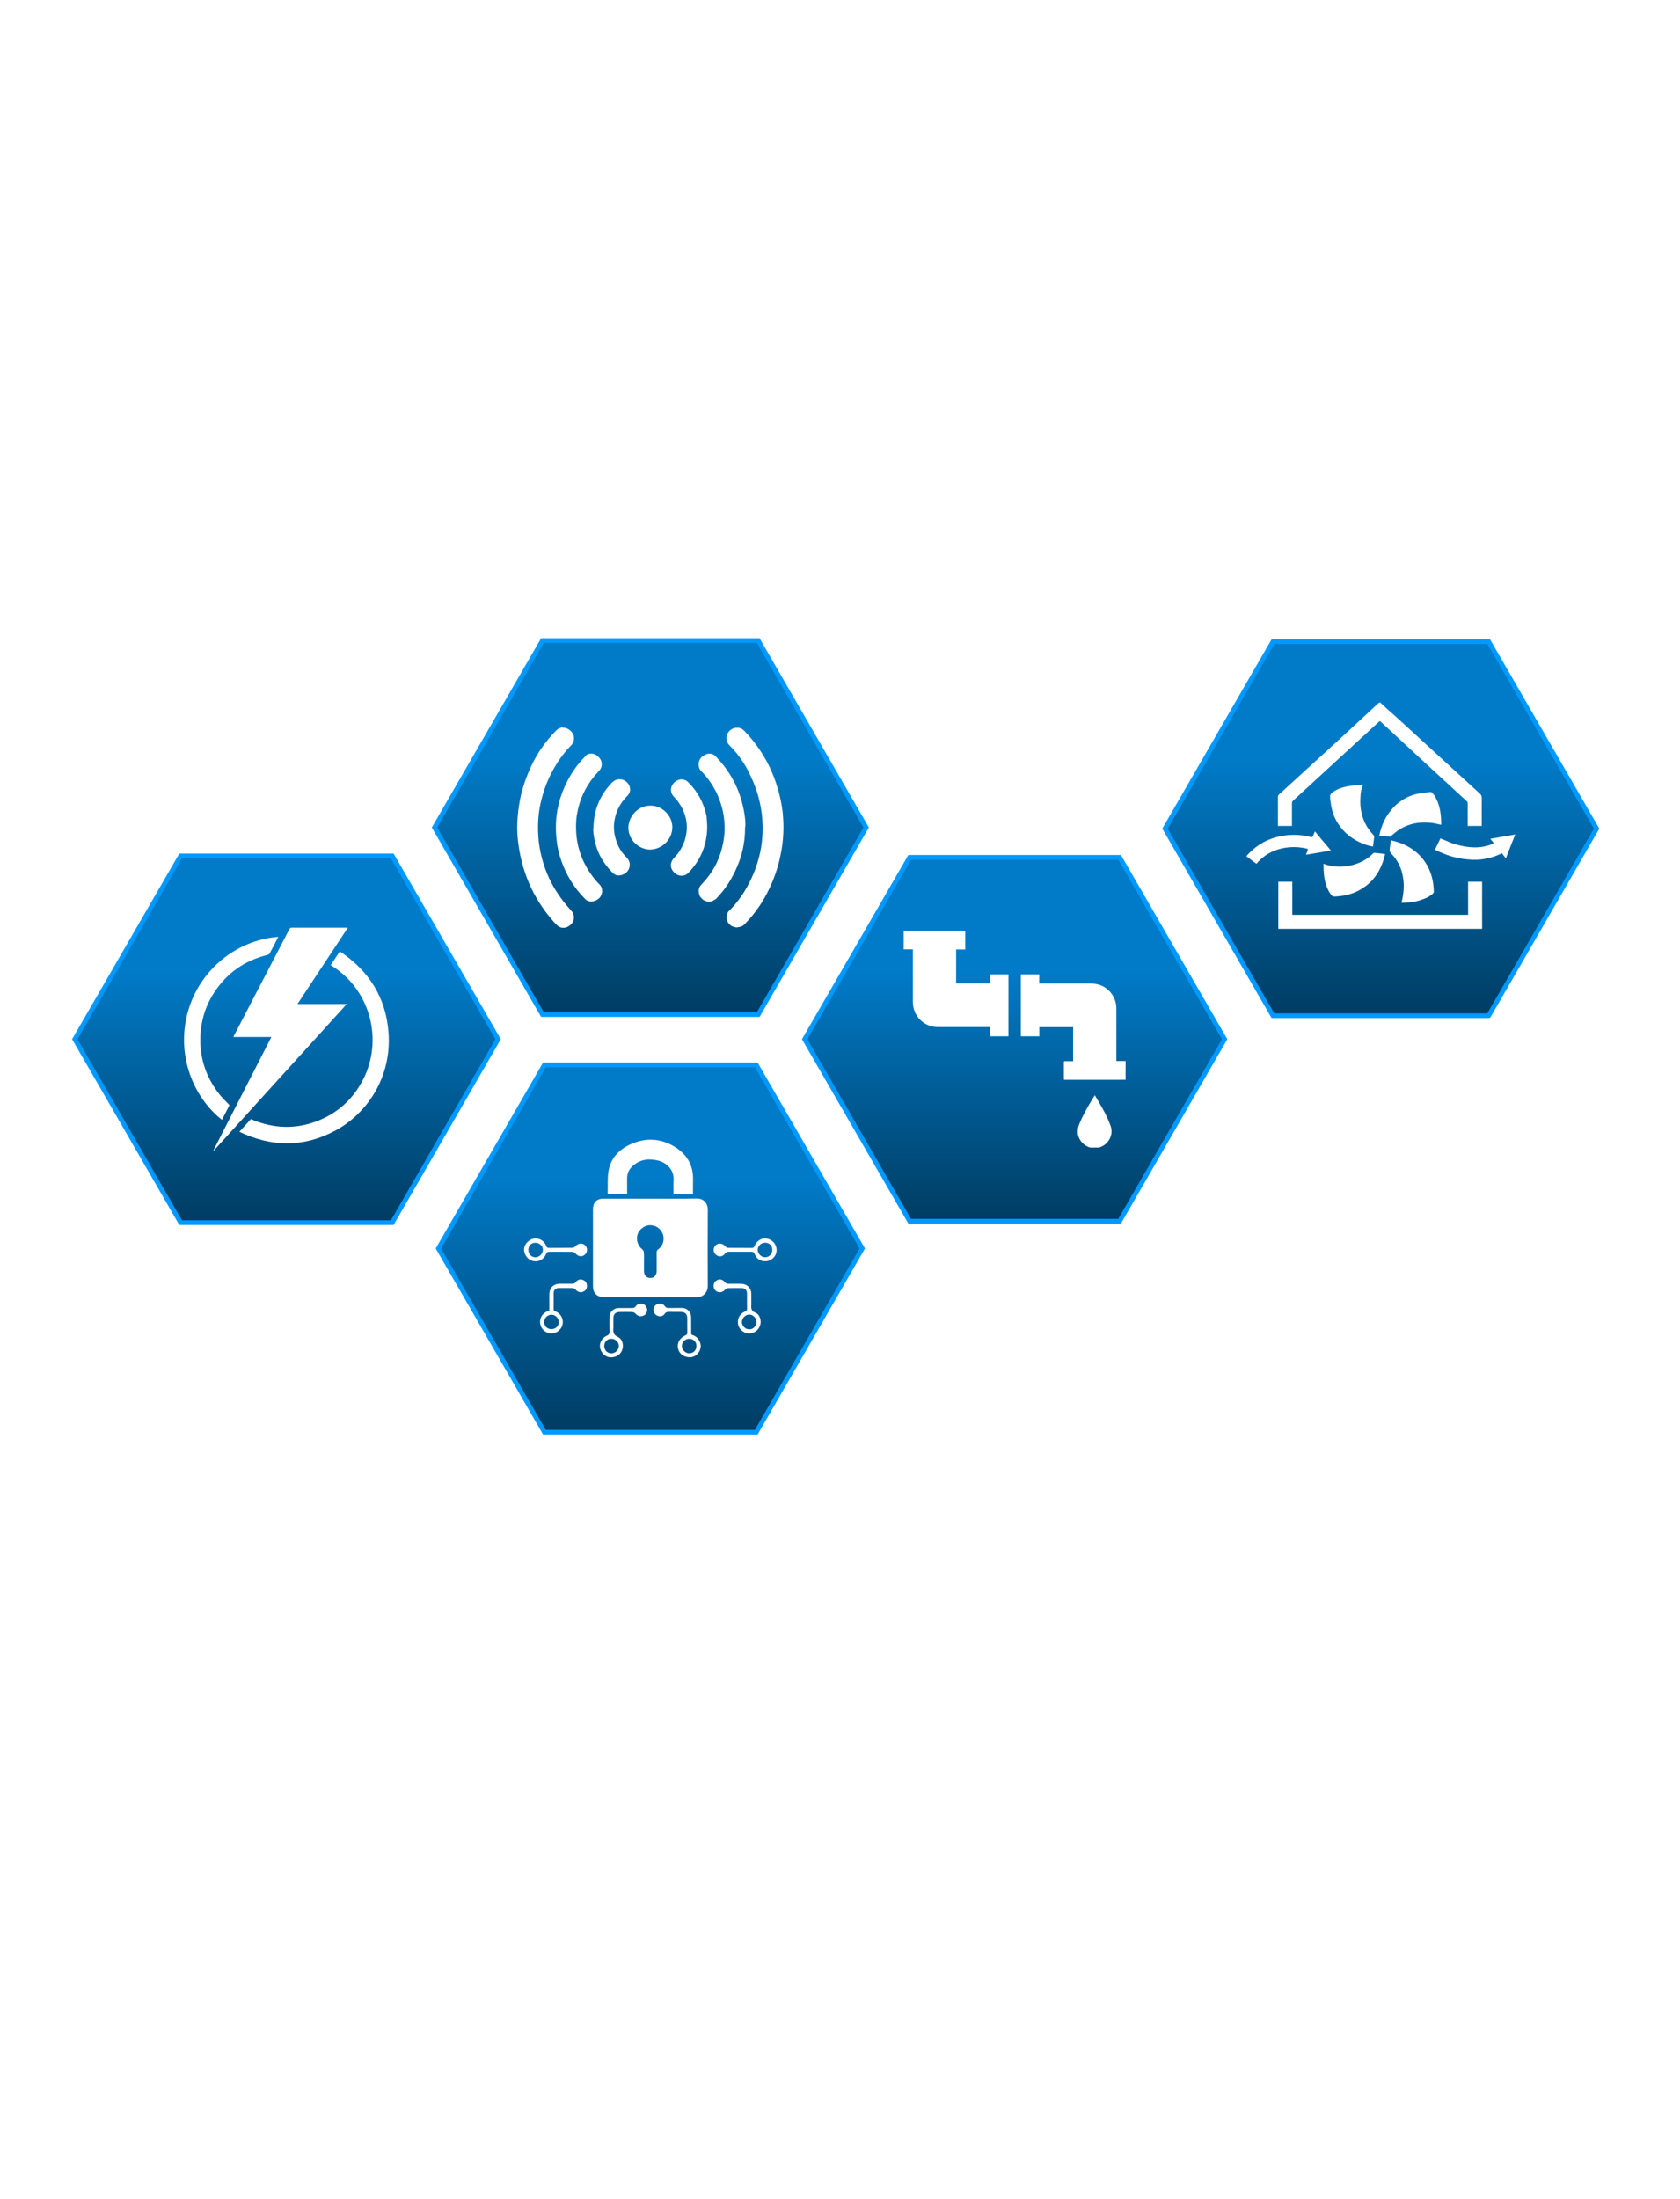 <svg width="360" height="471" viewBox="0 0 360 471" fill="none" xmlns="http://www.w3.org/2000/svg">
<g clip-path="url(#clip0_2044_689)">
<path d="M165.392 132.158H113.324L87.274 177.249L113.324 222.372H165.392L191.442 177.249L165.392 132.158Z" stroke="white"/>
<path d="M162.476 137.211H116.24L93.108 177.251L116.24 217.32H162.476L185.608 177.251L162.476 137.211Z" fill="url(#paint0_linear_2044_689)" stroke="#0099FF"/>
<path d="M120.993 155.882C121.208 155.954 121.424 155.954 121.64 156.098C122.862 156.745 123.365 158.039 122.718 159.189C122.574 159.476 122.358 159.692 122.143 159.908C120.49 161.633 119.196 163.573 118.118 165.658C117.04 167.742 116.321 169.899 115.818 172.127C115.53 173.421 115.386 174.714 115.314 176.008C115.243 177.446 115.314 178.883 115.458 180.393C115.818 183.124 116.536 185.712 117.686 188.156C118.836 190.599 120.346 192.756 122.143 194.768C122.358 195.056 122.646 195.271 122.79 195.631C123.149 196.493 123.005 197.428 122.287 198.075C121.927 198.362 121.496 198.65 121.065 198.722C121.065 198.722 121.065 198.722 120.993 198.722C120.849 198.722 120.633 198.722 120.49 198.722H120.418C120.058 198.65 119.771 198.506 119.483 198.29C119.268 198.075 119.052 197.859 118.836 197.643C116.824 195.415 115.171 192.971 113.877 190.312C112.439 187.293 111.505 184.059 111.074 180.752C110.858 179.171 110.786 177.661 110.858 176.08C110.93 174.499 111.146 172.846 111.433 171.264C111.936 168.749 112.799 166.305 113.877 164.005C115.171 161.273 116.896 158.829 118.98 156.673C119.196 156.457 119.483 156.17 119.771 156.026C119.986 155.954 120.202 155.882 120.346 155.811C120.633 155.882 120.777 155.882 120.993 155.882Z" fill="white"/>
<path d="M157.722 198.65C157.435 198.578 157.219 198.506 156.932 198.434C155.71 197.788 155.422 196.566 155.925 195.487C156.069 195.2 156.285 195.056 156.5 194.841C158.153 193.116 159.447 191.247 160.525 189.162C161.604 187.078 162.394 184.85 162.897 182.549C163.185 181.256 163.329 179.89 163.401 178.524C163.472 177.374 163.401 176.296 163.329 175.146C163.041 172.127 162.25 169.18 160.957 166.449C159.807 163.861 158.297 161.633 156.357 159.692C156.069 159.405 155.781 159.045 155.71 158.542C155.494 157.68 155.925 156.745 156.716 156.242C157.003 156.027 157.291 155.955 157.65 155.883H157.722C157.866 155.883 158.082 155.883 158.225 155.883C158.225 155.883 158.225 155.883 158.297 155.883C158.657 155.955 159.016 156.098 159.232 156.314C159.447 156.53 159.735 156.745 159.95 157.033C161.963 159.189 163.616 161.633 164.91 164.293C166.348 167.311 167.282 170.546 167.713 173.924C167.857 175.434 167.929 176.943 167.857 178.452C167.785 180.106 167.569 181.759 167.21 183.412C166.635 186.143 165.701 188.731 164.407 191.247C163.113 193.762 161.46 196.062 159.447 198.075C159.232 198.291 158.944 198.434 158.657 198.506C158.513 198.506 158.441 198.578 158.297 198.578C158.082 198.65 157.866 198.65 157.722 198.65Z" fill="white"/>
<path d="M159.662 177.302C159.662 180.609 158.944 183.7 157.506 186.647C156.5 188.731 155.278 190.6 153.697 192.253C153.553 192.397 153.409 192.612 153.193 192.684C152.403 193.331 151.181 193.259 150.462 192.541C150.175 192.253 149.887 191.966 149.815 191.534C149.6 190.744 149.743 190.025 150.318 189.45C152.547 187.15 154.056 184.49 154.775 181.399C155.062 180.249 155.206 179.099 155.278 177.949C155.35 175.074 154.775 172.415 153.553 169.827C152.69 168.102 151.612 166.521 150.247 165.155C149.456 164.364 149.528 162.927 150.39 162.136C150.75 161.849 151.109 161.633 151.54 161.489C152.259 161.346 152.906 161.489 153.409 162.064C155.709 164.436 157.434 167.168 158.512 170.258C158.944 171.552 159.303 172.918 159.519 174.284C159.662 175.146 159.734 176.009 159.734 176.943C159.662 177.015 159.662 177.159 159.662 177.302Z" fill="white"/>
<path d="M126.671 161.418C127.246 161.418 127.749 161.634 128.18 162.065C128.54 162.424 128.827 162.784 128.899 163.287C129.043 164.006 128.827 164.652 128.324 165.156C125.952 167.671 124.371 170.546 123.724 173.997C123.508 174.931 123.436 175.937 123.436 176.872C123.365 181.256 124.802 185.138 127.605 188.516C127.893 188.875 128.18 189.163 128.468 189.45C129.259 190.241 129.187 191.607 128.396 192.397C128.037 192.685 127.677 192.972 127.174 193.044C126.455 193.188 125.808 193.044 125.305 192.469C123.005 190.169 121.352 187.438 120.274 184.347C119.771 182.909 119.411 181.4 119.268 179.891C119.196 179.1 119.124 178.381 119.124 177.59C119.052 173.925 119.914 170.546 121.568 167.312C122.574 165.371 123.796 163.646 125.305 162.137C125.593 161.634 126.096 161.418 126.671 161.418Z" fill="white"/>
<path d="M127.174 177.23C127.246 173.708 128.396 170.618 130.84 167.958C130.984 167.814 131.128 167.599 131.343 167.455C132.134 166.736 133.428 166.736 134.218 167.455C134.578 167.743 134.793 168.102 134.937 168.533C135.153 169.324 134.937 169.971 134.362 170.546C132.925 171.983 132.062 173.637 131.703 175.577C131.343 177.446 131.631 179.243 132.421 181.04C132.853 182.046 133.5 182.909 134.29 183.699C135.368 184.778 135.081 186.503 133.715 187.221C133.14 187.509 132.493 187.653 131.846 187.365C131.487 187.221 131.271 186.934 130.984 186.646C129.618 185.209 128.54 183.556 127.893 181.687C127.462 180.393 127.174 179.027 127.103 177.662C127.174 177.59 127.174 177.374 127.174 177.23Z" fill="white"/>
<path d="M151.54 177.302C151.468 180.896 150.246 183.986 147.802 186.646C147.659 186.79 147.515 186.933 147.371 187.077C146.652 187.796 145.359 187.724 144.568 187.005C144.28 186.718 143.993 186.358 143.849 185.927C143.633 185.136 143.849 184.418 144.424 183.771C145.502 182.693 146.221 181.471 146.724 180.033C147.443 177.733 147.299 175.505 146.293 173.348C145.79 172.342 145.215 171.48 144.424 170.689C143.705 169.97 143.562 168.892 144.137 168.029C144.64 167.239 145.718 166.736 146.58 167.023C146.94 167.095 147.227 167.311 147.515 167.598C149.527 169.611 150.821 171.983 151.396 174.786C151.468 175.648 151.54 176.439 151.54 177.302Z" fill="white"/>
<path d="M139.321 172.559C141.693 172.487 143.922 174.499 144.065 176.943C144.209 179.531 142.125 181.831 139.465 181.974C137.165 182.046 134.793 180.249 134.649 177.446C134.577 175.074 136.59 172.559 139.321 172.559Z" fill="white"/>
<path d="M319.002 137.451H272.767L249.635 177.492L272.767 217.56H319.002L342.134 177.492L319.002 137.451Z" fill="url(#paint1_linear_2044_689)" stroke="#0099FF"/>
<path d="M321.918 132.398H269.851L243.801 177.49L269.851 222.613H321.918L347.968 177.49L321.918 132.398Z" stroke="white"/>
<path d="M295.718 150.443C296.887 151.529 297.973 152.531 299.142 153.533C305.155 159.045 311.084 164.473 317.096 169.984C317.43 170.235 317.514 170.569 317.514 170.986C317.514 172.99 317.514 174.911 317.514 176.915C316.512 176.915 315.51 176.915 314.508 176.915C314.508 176.832 314.508 176.748 314.508 176.665C314.508 175.078 314.508 173.491 314.508 171.988C314.508 171.905 314.424 171.738 314.341 171.654C308.161 165.976 301.981 160.297 295.802 154.535L295.718 154.452C295.635 154.452 295.635 154.535 295.551 154.535C289.372 160.214 283.192 165.892 277.013 171.571C276.929 171.654 276.846 171.821 276.846 171.905C276.846 173.575 276.846 175.245 276.846 176.915C275.844 176.915 274.841 176.915 273.839 176.915C273.839 176.832 273.839 176.748 273.839 176.665C273.839 174.661 273.839 172.656 273.839 170.652C273.839 170.485 273.923 170.318 274.006 170.235C279.935 164.807 285.948 159.379 291.877 153.867C293.046 152.782 294.215 151.696 295.384 150.61C295.551 150.527 295.635 150.527 295.718 150.443Z" fill="white"/>
<path d="M273.921 198.962C273.921 195.538 273.921 192.198 273.921 188.857C274.923 188.857 275.842 188.857 276.927 188.857C276.927 191.196 276.927 193.617 276.927 195.956C289.453 195.956 301.979 195.956 314.589 195.956C314.589 193.617 314.589 191.196 314.589 188.857C315.591 188.857 316.593 188.857 317.595 188.857C317.595 192.198 317.595 195.622 317.595 198.962C302.982 198.962 288.451 198.962 273.921 198.962Z" fill="white"/>
<path d="M295.55 179.003C295.634 178.669 295.717 178.335 295.801 178.001C296.385 175.83 297.471 173.993 299.141 172.406C300.561 171.154 302.147 170.318 303.985 169.984C304.82 169.817 305.655 169.734 306.573 169.65C306.657 169.65 306.824 169.734 306.907 169.817C307.241 170.235 307.575 170.569 307.742 171.07C308.661 172.824 308.828 174.744 308.828 176.665C308.327 176.582 307.742 176.415 307.241 176.331C303.985 175.83 300.978 176.498 298.473 178.753C298.39 178.836 298.306 178.92 298.223 178.92C298.056 179.17 297.805 179.254 297.471 179.17C296.886 179.17 296.218 179.087 295.55 179.003Z" fill="white"/>
<path d="M300.311 193.367C300.645 192.114 300.812 190.862 300.812 189.609C300.728 187.02 299.977 184.766 298.14 182.845C297.806 182.511 297.722 182.177 297.806 181.76C297.889 181.175 297.973 180.59 298.056 180.006C298.307 180.089 298.557 180.089 298.808 180.173C300.979 180.757 302.983 181.843 304.486 183.513C305.906 185.1 306.741 186.937 307.075 189.025C307.158 189.693 307.242 190.277 307.242 190.945C307.242 191.112 307.242 191.279 307.075 191.363C306.49 191.947 305.739 192.365 304.904 192.616C303.484 193.2 301.897 193.367 300.311 193.367Z" fill="white"/>
<path d="M292.043 168.146C291.709 168.982 291.542 169.733 291.542 170.568C291.291 173.658 292.043 176.414 294.214 178.752C294.381 178.919 294.465 179.086 294.465 179.337C294.381 180.005 294.298 180.673 294.214 181.341C293.212 181.174 292.293 180.84 291.375 180.422C289.204 179.42 287.45 177.833 286.281 175.662C285.613 174.41 285.279 173.073 285.112 171.654C285.028 171.236 285.028 170.819 285.028 170.401C285.028 170.318 285.112 170.151 285.195 170.067C285.863 169.399 286.698 168.982 287.534 168.731C288.953 168.313 290.456 168.146 291.959 168.146C291.876 168.146 291.959 168.146 292.043 168.146Z" fill="white"/>
<path d="M283.608 185.016C286.781 186.269 290.957 185.601 293.545 183.429C293.796 183.262 293.963 183.012 294.213 182.845C294.297 182.678 294.464 182.678 294.631 182.678C295.299 182.761 296.051 182.845 296.802 182.928C296.719 183.262 296.635 183.596 296.552 183.93C295.8 186.436 294.464 188.607 292.209 190.11C290.873 191.028 289.37 191.613 287.783 191.864C287.115 191.947 286.531 192.031 285.863 192.031C285.779 192.031 285.612 191.947 285.529 191.947C284.861 191.279 284.443 190.444 284.192 189.609C283.691 188.189 283.608 186.686 283.608 185.183C283.608 185.099 283.608 185.099 283.608 185.016Z" fill="white"/>
<path d="M281.271 179.253C281.438 178.836 281.605 178.502 281.772 178.084C282.941 179.504 284.026 180.84 285.195 182.176C283.442 182.51 281.688 182.76 279.851 183.094C280.018 182.677 280.185 182.259 280.268 181.842C277.262 181.007 272.335 181.257 269.245 185.015C268.494 184.514 267.826 183.93 267.074 183.428C267.241 183.178 267.408 183.011 267.575 182.844C269.496 180.84 271.834 179.587 274.506 179.086C276.678 178.669 278.932 178.752 281.103 179.337C281.187 179.253 281.187 179.253 281.271 179.253Z" fill="white"/>
<path d="M320.101 180.589C319.851 180.255 319.6 180.005 319.35 179.671C321.103 179.337 322.857 179.086 324.694 178.752C324.026 180.422 323.358 182.092 322.69 183.846C322.44 183.512 322.106 183.178 321.855 182.76C321.771 182.76 321.688 182.844 321.688 182.844C319.433 183.929 317.095 184.347 314.673 184.096C312.168 183.929 309.83 183.178 307.659 182.092C307.575 182.092 307.575 182.009 307.492 182.009C307.909 181.174 308.243 180.422 308.661 179.587C309.412 179.921 310.164 180.172 310.832 180.506C312.502 181.09 314.256 181.508 316.093 181.508C317.429 181.508 318.682 181.257 319.851 180.756C319.851 180.673 319.934 180.673 320.101 180.589Z" fill="white"/>
<path d="M243.454 177.504H191.387L165.337 222.595L191.387 267.718H243.454L269.504 222.595L243.454 177.504Z" stroke="white"/>
<path d="M239.913 183.641H194.928L172.422 222.598L194.928 261.582H239.913L262.419 222.598L239.913 183.641Z" fill="url(#paint2_linear_2044_689)" stroke="#0099FF"/>
<path d="M241.193 231.287C238.097 231.287 234.994 231.287 231.898 231.294C230.713 231.294 229.521 231.294 228.335 231.294C228.235 231.294 228.127 231.294 228.005 231.294C227.998 231.207 227.983 231.135 227.983 231.063C227.983 229.891 227.991 228.72 227.976 227.549C227.976 227.332 228.055 227.289 228.249 227.296C228.817 227.303 229.384 227.296 229.959 227.296C229.959 224.867 229.959 222.452 229.959 220.016C227.545 220.016 225.139 220.016 222.711 220.016C222.711 220.652 222.711 221.303 222.711 221.968C221.382 221.968 220.082 221.968 218.753 221.968C218.753 217.558 218.753 213.141 218.753 208.709C220.06 208.709 221.36 208.709 222.689 208.709C222.689 209.352 222.689 209.996 222.689 210.683C222.797 210.683 222.876 210.683 222.955 210.683C226.619 210.683 230.275 210.683 233.938 210.683C236.847 210.683 239.218 213.061 239.218 215.982C239.218 219.633 239.218 223.284 239.218 226.927C239.218 227.036 239.218 227.151 239.218 227.274C239.9 227.274 240.547 227.274 241.201 227.274C241.193 228.619 241.193 229.949 241.193 231.287Z" fill="white"/>
<path d="M193.641 199.396C198.03 199.396 202.426 199.396 206.836 199.396C206.836 200.719 206.836 202.035 206.836 203.373C206.19 203.373 205.543 203.373 204.882 203.373C204.882 205.816 204.882 208.224 204.882 210.66C207.289 210.66 209.695 210.66 212.123 210.66C212.123 210.031 212.123 209.38 212.123 208.715C213.459 208.715 214.767 208.715 216.095 208.715C216.095 213.125 216.095 217.535 216.095 221.967C214.788 221.967 213.481 221.967 212.145 221.967C212.145 221.316 212.145 220.666 212.145 219.993C211.57 219.993 211.024 219.993 210.471 219.993C207.282 219.993 204.099 219.993 200.91 219.993C197.994 219.993 195.623 217.615 195.623 214.672C195.623 211.022 195.623 207.371 195.623 203.727C195.623 203.619 195.623 203.51 195.623 203.351C194.941 203.351 194.294 203.351 193.641 203.351C193.641 202.035 193.641 200.712 193.641 199.396Z" fill="white"/>
<path d="M234.6 234.59C235.153 235.537 235.684 236.419 236.187 237.315C236.877 238.544 237.502 239.802 237.976 241.133C238.687 243.099 237.509 245.138 235.699 245.738C235.562 245.781 235.411 245.803 235.268 245.81C234.894 245.817 234.528 245.788 234.154 245.817C233.472 245.875 232.912 245.593 232.394 245.203C231.252 244.342 230.455 242.759 231.274 240.771C231.956 239.101 232.818 237.525 233.745 235.985C234.011 235.53 234.291 235.096 234.6 234.59Z" fill="white"/>
<path d="M165.392 222.326H113.324L87.274 267.417L113.324 312.54H165.392L191.442 267.417L165.392 222.326Z" stroke="white"/>
<path d="M162.059 228.102H116.657L93.942 267.42L116.657 306.767H162.059L184.774 267.42L162.059 228.102Z" fill="url(#paint3_linear_2044_689)" stroke="#0099FF"/>
<path d="M139.395 256.748C142.681 256.748 145.979 256.793 149.265 256.725C150.846 256.691 151.67 257.798 151.67 259.119C151.647 264.574 151.636 270.028 151.67 275.482C151.681 276.769 150.721 277.876 149.276 277.865C142.636 277.819 135.996 277.842 129.356 277.842C127.956 277.842 127.064 276.961 127.064 275.572C127.064 270.062 127.064 264.551 127.064 259.04C127.064 257.584 127.877 256.748 129.311 256.748C132.676 256.748 136.03 256.759 139.395 256.748ZM137.995 270.22C137.995 270.559 137.995 270.897 137.995 271.236C137.995 271.597 137.984 271.947 137.995 272.309C138.04 273.314 138.661 273.845 139.61 273.72C140.276 273.63 140.716 273.043 140.716 272.185C140.716 270.909 140.728 269.633 140.705 268.357C140.705 268.006 140.784 267.781 141.089 267.566C142.049 266.9 142.444 265.533 142.06 264.404C141.631 263.151 140.547 262.462 139.316 262.439C138.176 262.417 136.979 263.32 136.64 264.348C136.245 265.556 136.662 266.866 137.645 267.622C137.814 267.758 137.95 268.029 137.961 268.255C138.029 268.899 137.995 269.553 137.995 270.22Z" fill="white"/>
<path d="M148.498 255.799C147.086 255.799 145.731 255.799 144.331 255.799C144.331 254.805 144.274 253.823 144.342 252.851C144.5 250.514 142.761 249.023 141.067 248.606C138.933 248.075 136.968 248.346 135.353 249.972C134.71 250.616 134.382 251.44 134.382 252.355C134.371 253.484 134.382 254.613 134.382 255.776C133.005 255.776 131.649 255.776 130.261 255.776C130.249 255.663 130.215 255.539 130.215 255.415C130.272 253.823 130.125 252.196 130.43 250.649C130.972 247.86 132.869 246.042 135.421 244.969C138.335 243.75 141.293 243.829 144.082 245.353C146.917 246.912 148.565 249.26 148.509 252.626C148.486 253.664 148.498 254.692 148.498 255.799Z" fill="white"/>
<path d="M117.714 280.755C117.714 279.535 117.714 278.372 117.714 277.209C117.714 275.888 118.606 274.985 119.939 274.973C120.82 274.962 121.712 274.962 122.592 274.973C122.931 274.973 123.18 274.928 123.394 274.612C123.778 274.07 124.354 273.946 124.93 274.172C125.528 274.409 125.799 274.838 125.777 275.538C125.754 276.136 125.416 276.554 124.783 276.746C124.252 276.904 123.71 276.678 123.304 276.193C123.18 276.046 122.954 275.922 122.773 275.911C121.757 275.888 120.74 275.888 119.724 275.899C119.081 275.911 118.651 276.317 118.64 276.938C118.629 278.09 118.651 279.231 118.629 280.382C118.618 280.789 118.877 280.823 119.126 280.936C120.21 281.387 120.82 282.607 120.537 283.759C120.255 284.911 119.069 285.746 117.917 285.611C116.743 285.475 115.783 284.504 115.727 283.262C115.682 282.279 116.235 281.263 117.398 280.834C117.477 280.823 117.567 280.8 117.714 280.755ZM118.166 284.696C119.081 284.696 119.747 284.052 119.735 283.16C119.724 282.336 119.024 281.625 118.2 281.613C117.33 281.602 116.63 282.279 116.619 283.16C116.607 284.064 117.251 284.696 118.166 284.696Z" fill="white"/>
<path d="M160.998 278.712C160.998 278.96 161.009 279.197 160.998 279.446C160.941 280.202 160.941 280.801 161.89 281.185C162.872 281.591 163.222 282.957 162.861 283.962C162.477 285.024 161.427 285.713 160.32 285.622C159.281 285.532 158.31 284.651 158.152 283.635C157.96 282.427 158.536 281.377 159.665 280.925C159.97 280.801 160.094 280.643 160.083 280.315C160.06 279.242 160.083 278.169 160.072 277.097C160.072 276.318 159.676 275.922 158.897 275.911C157.915 275.911 156.944 275.888 155.961 275.922C155.758 275.934 155.51 276.069 155.385 276.227C154.832 276.905 153.929 277.006 153.308 276.43C152.811 275.979 152.788 274.974 153.274 274.488C153.872 273.89 154.764 273.912 155.295 274.601C155.532 274.906 155.781 274.996 156.142 274.985C157.023 274.962 157.915 274.974 158.796 274.985C160.094 274.996 160.986 275.9 160.998 277.187C161.009 277.695 160.998 278.203 160.998 278.712ZM162.093 283.206C162.104 282.336 161.427 281.614 160.569 281.58C159.789 281.546 158.988 282.336 158.976 283.161C158.965 283.974 159.676 284.708 160.501 284.742C161.359 284.776 162.082 284.087 162.093 283.206Z" fill="white"/>
<path d="M148.18 285.881C149.174 286.163 149.84 286.807 150.1 287.857C150.428 289.167 149.287 290.692 147.943 290.725C146.588 290.759 145.583 290.059 145.29 288.862C145.007 287.71 145.64 286.57 146.882 286.028C147.153 285.904 147.288 285.779 147.277 285.452C147.254 284.413 147.277 283.385 147.266 282.347C147.254 281.477 146.803 281.025 145.944 281.014C145.064 281.003 144.183 281.014 143.291 281.003C142.929 280.991 142.67 281.082 142.444 281.409C142.105 281.906 141.529 282.064 140.987 281.872C140.456 281.68 140.095 281.319 140.05 280.72C139.993 280.111 140.242 279.659 140.773 279.365C141.337 279.049 142.071 279.207 142.466 279.783C142.681 280.088 142.918 280.167 143.257 280.167C144.194 280.156 145.131 280.156 146.08 280.156C147.266 280.167 148.09 281.003 148.101 282.177C148.113 283.363 148.113 284.549 148.113 285.734C148.146 285.779 148.158 285.813 148.18 285.881ZM149.231 288.286C149.231 287.383 148.564 286.739 147.65 286.762C146.825 286.773 146.114 287.496 146.114 288.309C146.114 289.145 146.87 289.89 147.706 289.879C148.609 289.856 149.242 289.212 149.231 288.286Z" fill="white"/>
<path d="M131.434 283.894C131.434 284.086 131.446 284.267 131.434 284.459C131.367 285.283 131.401 285.915 132.383 286.356C133.399 286.807 133.704 288.129 133.309 289.201C132.925 290.24 131.886 290.839 130.633 290.726C129.673 290.635 128.769 289.732 128.577 288.682C128.397 287.688 128.995 286.536 130.012 286.119C130.463 285.927 130.621 285.701 130.61 285.215C130.565 284.199 130.587 283.183 130.599 282.166C130.61 281.026 131.446 280.19 132.586 280.179C133.523 280.167 134.461 280.167 135.409 280.179C135.771 280.19 136.03 280.111 136.245 279.784C136.584 279.287 137.193 279.129 137.758 279.298C138.221 279.433 138.628 279.964 138.661 280.484C138.695 281.105 138.413 281.579 137.848 281.827C137.261 282.087 136.64 281.895 136.177 281.376C136.019 281.195 135.737 281.048 135.5 281.037C134.596 281.003 133.693 281.014 132.789 281.026C131.897 281.037 131.457 281.477 131.434 282.381C131.423 282.878 131.434 283.386 131.434 283.894ZM129.481 288.343C129.492 289.224 130.147 289.879 131.017 289.879C131.863 289.879 132.62 289.134 132.609 288.309C132.597 287.462 131.863 286.751 131.005 286.762C130.102 286.762 129.47 287.428 129.481 288.343Z" fill="white"/>
<path d="M163.967 270.162C162.939 270.162 162.07 269.586 161.719 268.615C161.584 268.254 161.415 268.13 161.031 268.13C159.416 268.141 157.801 268.141 156.175 268.13C155.836 268.13 155.599 268.197 155.373 268.502C154.831 269.247 153.95 269.293 153.329 268.694C152.787 268.163 152.799 267.249 153.352 266.729C153.973 266.165 154.865 266.289 155.43 266.978C155.565 267.136 155.814 267.283 156.006 267.283C157.699 267.305 159.393 267.283 161.087 267.305C161.426 267.305 161.573 267.192 161.697 266.876C162.115 265.803 163.199 265.137 164.215 265.284C165.356 265.442 166.27 266.311 166.406 267.463C166.564 268.841 165.502 270.14 163.967 270.162ZM165.491 267.7C165.491 266.808 164.87 266.187 163.967 266.187C163.075 266.187 162.352 266.876 162.363 267.723C162.374 268.559 163.131 269.304 163.955 269.304C164.825 269.304 165.502 268.593 165.491 267.7Z" fill="white"/>
<path d="M114.835 265.262C115.862 265.352 116.641 265.86 117.037 266.865C117.161 267.193 117.319 267.294 117.646 267.294C119.318 267.283 121 267.306 122.671 267.272C122.886 267.272 123.157 267.114 123.304 266.944C123.88 266.278 124.794 266.176 125.382 266.741C125.924 267.272 125.924 268.187 125.37 268.706C124.749 269.293 123.902 269.18 123.304 268.48C123.146 268.299 122.852 268.141 122.626 268.141C120.989 268.119 119.351 268.141 117.714 268.13C117.341 268.13 117.161 268.243 117.014 268.604C116.562 269.722 115.557 270.298 114.428 270.151C113.355 270.016 112.486 269.112 112.316 267.961C112.113 266.639 113.389 265.25 114.835 265.262ZM113.22 267.678C113.208 268.604 113.829 269.282 114.71 269.316C115.535 269.338 116.336 268.548 116.336 267.712C116.336 266.888 115.625 266.21 114.767 266.199C113.863 266.176 113.231 266.786 113.22 267.678Z" fill="white"/>
<path d="M87.412 177.504H35.345L9.295 222.595L35.345 267.718H87.412L113.462 222.595L87.412 177.504Z" stroke="white"/>
<path d="M84.049 183.332H38.708L16.023 222.598L38.708 261.892H84.049L106.734 222.598L84.049 183.332Z" fill="url(#paint4_linear_2044_689)" stroke="#0099FF"/>
<path d="M58.15 222.122C55.419 222.122 52.737 222.122 50.006 222.122C50.074 221.984 50.118 221.883 50.167 221.783C54.118 214.192 58.069 206.608 62.014 199.017C62.139 198.785 62.263 198.697 62.531 198.697C66.401 198.71 70.265 198.704 74.135 198.704C74.247 198.704 74.359 198.704 74.545 198.704C70.937 204.166 67.359 209.59 63.744 215.059C67.272 215.059 70.737 215.059 74.309 215.059C64.752 225.594 55.251 236.06 45.75 246.526C45.731 246.514 45.712 246.501 45.694 246.489C49.838 238.377 53.988 230.271 58.15 222.122Z" fill="white"/>
<path d="M51.294 242.426C52.153 241.478 52.956 240.593 53.758 239.714C58.636 241.817 63.552 241.968 68.455 239.934C72.642 238.195 75.772 235.238 77.838 231.176C82.1 222.806 79.486 211.982 70.869 206.727C71.504 205.767 72.138 204.806 72.81 203.789C79.07 207.952 82.722 213.69 83.263 221.249C83.929 230.453 78.933 238.427 71.709 242.251C64.989 245.804 58.176 245.71 51.294 242.426Z" fill="white"/>
<path d="M49.173 236.72C48.638 237.769 48.103 238.817 47.561 239.866C41.825 235.383 37.986 226.894 39.958 217.935C42.111 208.178 50.411 201.366 59.62 200.676C59.582 200.77 59.551 200.852 59.508 200.927C58.935 202.026 58.369 203.131 57.778 204.223C57.703 204.355 57.541 204.493 57.398 204.524C52.477 205.692 48.619 208.398 45.85 212.661C44.239 215.141 43.299 217.879 43.019 220.836C42.547 225.928 43.897 230.479 47.07 234.466C47.636 235.182 48.314 235.81 48.943 236.475C49.017 236.563 49.092 236.632 49.173 236.72Z" fill="white"/>
<g filter="url(#filter0_f_2044_689)">
<circle cx="34.284" cy="178.019" r="4.547" fill="white"/>
</g>
<g filter="url(#filter1_f_2044_689)">
<circle cx="87.266" cy="268.232" r="4.547" fill="white"/>
</g>
<g filter="url(#filter2_f_2044_689)">
<circle cx="165.337" cy="311.312" r="4.547" fill="white"/>
</g>
<g filter="url(#filter3_f_2044_689)">
<circle cx="243.801" cy="267.297" r="4.547" fill="white"/>
</g>
<g filter="url(#filter4_f_2044_689)">
<circle cx="320.64" cy="222.371" r="4.547" fill="white"/>
</g>
<g filter="url(#filter5_f_2044_689)">
<circle cx="347.968" cy="177.101" r="4.547" fill="white"/>
</g>
<g filter="url(#filter6_f_2044_689)">
<circle cx="322.142" cy="132.158" r="4.547" fill="white"/>
</g>
<g filter="url(#filter7_f_2044_689)">
<circle cx="86.047" cy="176.793" r="4.547" fill="white"/>
</g>
<g filter="url(#filter8_f_2044_689)">
<circle cx="34.888" cy="268.232" r="4.547" fill="white"/>
</g>
<g filter="url(#filter9_f_2044_689)">
<circle cx="112.295" cy="132.158" r="4.547" fill="white"/>
</g>
</g>
<defs>
<filter id="filter0_f_2044_689" x="23.737" y="167.473" width="21.093" height="21.094" filterUnits="userSpaceOnUse" color-interpolation-filters="sRGB">
<feFlood flood-opacity="0" result="BackgroundImageFix"/>
<feBlend mode="normal" in="SourceGraphic" in2="BackgroundImageFix" result="shape"/>
<feGaussianBlur stdDeviation="3" result="effect1_foregroundBlur_2044_689"/>
</filter>
<filter id="filter1_f_2044_689" x="76.719" y="257.686" width="21.093" height="21.094" filterUnits="userSpaceOnUse" color-interpolation-filters="sRGB">
<feFlood flood-opacity="0" result="BackgroundImageFix"/>
<feBlend mode="normal" in="SourceGraphic" in2="BackgroundImageFix" result="shape"/>
<feGaussianBlur stdDeviation="3" result="effect1_foregroundBlur_2044_689"/>
</filter>
<filter id="filter2_f_2044_689" x="154.79" y="300.766" width="21.093" height="21.094" filterUnits="userSpaceOnUse" color-interpolation-filters="sRGB">
<feFlood flood-opacity="0" result="BackgroundImageFix"/>
<feBlend mode="normal" in="SourceGraphic" in2="BackgroundImageFix" result="shape"/>
<feGaussianBlur stdDeviation="3" result="effect1_foregroundBlur_2044_689"/>
</filter>
<filter id="filter3_f_2044_689" x="233.254" y="256.75" width="21.093" height="21.094" filterUnits="userSpaceOnUse" color-interpolation-filters="sRGB">
<feFlood flood-opacity="0" result="BackgroundImageFix"/>
<feBlend mode="normal" in="SourceGraphic" in2="BackgroundImageFix" result="shape"/>
<feGaussianBlur stdDeviation="3" result="effect1_foregroundBlur_2044_689"/>
</filter>
<filter id="filter4_f_2044_689" x="310.094" y="211.824" width="21.093" height="21.094" filterUnits="userSpaceOnUse" color-interpolation-filters="sRGB">
<feFlood flood-opacity="0" result="BackgroundImageFix"/>
<feBlend mode="normal" in="SourceGraphic" in2="BackgroundImageFix" result="shape"/>
<feGaussianBlur stdDeviation="3" result="effect1_foregroundBlur_2044_689"/>
</filter>
<filter id="filter5_f_2044_689" x="337.421" y="166.555" width="21.093" height="21.094" filterUnits="userSpaceOnUse" color-interpolation-filters="sRGB">
<feFlood flood-opacity="0" result="BackgroundImageFix"/>
<feBlend mode="normal" in="SourceGraphic" in2="BackgroundImageFix" result="shape"/>
<feGaussianBlur stdDeviation="3" result="effect1_foregroundBlur_2044_689"/>
</filter>
<filter id="filter6_f_2044_689" x="311.596" y="121.611" width="21.093" height="21.094" filterUnits="userSpaceOnUse" color-interpolation-filters="sRGB">
<feFlood flood-opacity="0" result="BackgroundImageFix"/>
<feBlend mode="normal" in="SourceGraphic" in2="BackgroundImageFix" result="shape"/>
<feGaussianBlur stdDeviation="3" result="effect1_foregroundBlur_2044_689"/>
</filter>
<filter id="filter7_f_2044_689" x="75.5" y="166.246" width="21.093" height="21.094" filterUnits="userSpaceOnUse" color-interpolation-filters="sRGB">
<feFlood flood-opacity="0" result="BackgroundImageFix"/>
<feBlend mode="normal" in="SourceGraphic" in2="BackgroundImageFix" result="shape"/>
<feGaussianBlur stdDeviation="3" result="effect1_foregroundBlur_2044_689"/>
</filter>
<filter id="filter8_f_2044_689" x="24.341" y="257.686" width="21.093" height="21.094" filterUnits="userSpaceOnUse" color-interpolation-filters="sRGB">
<feFlood flood-opacity="0" result="BackgroundImageFix"/>
<feBlend mode="normal" in="SourceGraphic" in2="BackgroundImageFix" result="shape"/>
<feGaussianBlur stdDeviation="3" result="effect1_foregroundBlur_2044_689"/>
</filter>
<filter id="filter9_f_2044_689" x="101.748" y="121.611" width="21.093" height="21.094" filterUnits="userSpaceOnUse" color-interpolation-filters="sRGB">
<feFlood flood-opacity="0" result="BackgroundImageFix"/>
<feBlend mode="normal" in="SourceGraphic" in2="BackgroundImageFix" result="shape"/>
<feGaussianBlur stdDeviation="3" result="effect1_foregroundBlur_2044_689"/>
</filter>
<linearGradient id="paint0_linear_2044_689" x1="139.358" y1="137.211" x2="139.358" y2="217.32" gradientUnits="userSpaceOnUse">
<stop offset="0.31" stop-color="#017BC8"/>
<stop offset="1" stop-color="#003C62"/>
</linearGradient>
<linearGradient id="paint1_linear_2044_689" x1="295.884" y1="137.451" x2="295.884" y2="217.56" gradientUnits="userSpaceOnUse">
<stop offset="0.31" stop-color="#017BC8"/>
<stop offset="1" stop-color="#003C62"/>
</linearGradient>
<linearGradient id="paint2_linear_2044_689" x1="217.421" y1="183.641" x2="217.421" y2="261.582" gradientUnits="userSpaceOnUse">
<stop offset="0.31" stop-color="#017BC8"/>
<stop offset="1" stop-color="#003C62"/>
</linearGradient>
<linearGradient id="paint3_linear_2044_689" x1="139.358" y1="228.102" x2="139.358" y2="306.767" gradientUnits="userSpaceOnUse">
<stop offset="0.31" stop-color="#017BC8"/>
<stop offset="1" stop-color="#003C62"/>
</linearGradient>
<linearGradient id="paint4_linear_2044_689" x1="61.379" y1="183.332" x2="61.379" y2="261.892" gradientUnits="userSpaceOnUse">
<stop offset="0.31" stop-color="#017BC8"/>
<stop offset="1" stop-color="#003C62"/>
</linearGradient>
<clipPath id="clip0_2044_689">
<rect width="360" height="471" fill="white"/>
</clipPath>
</defs>
</svg>
